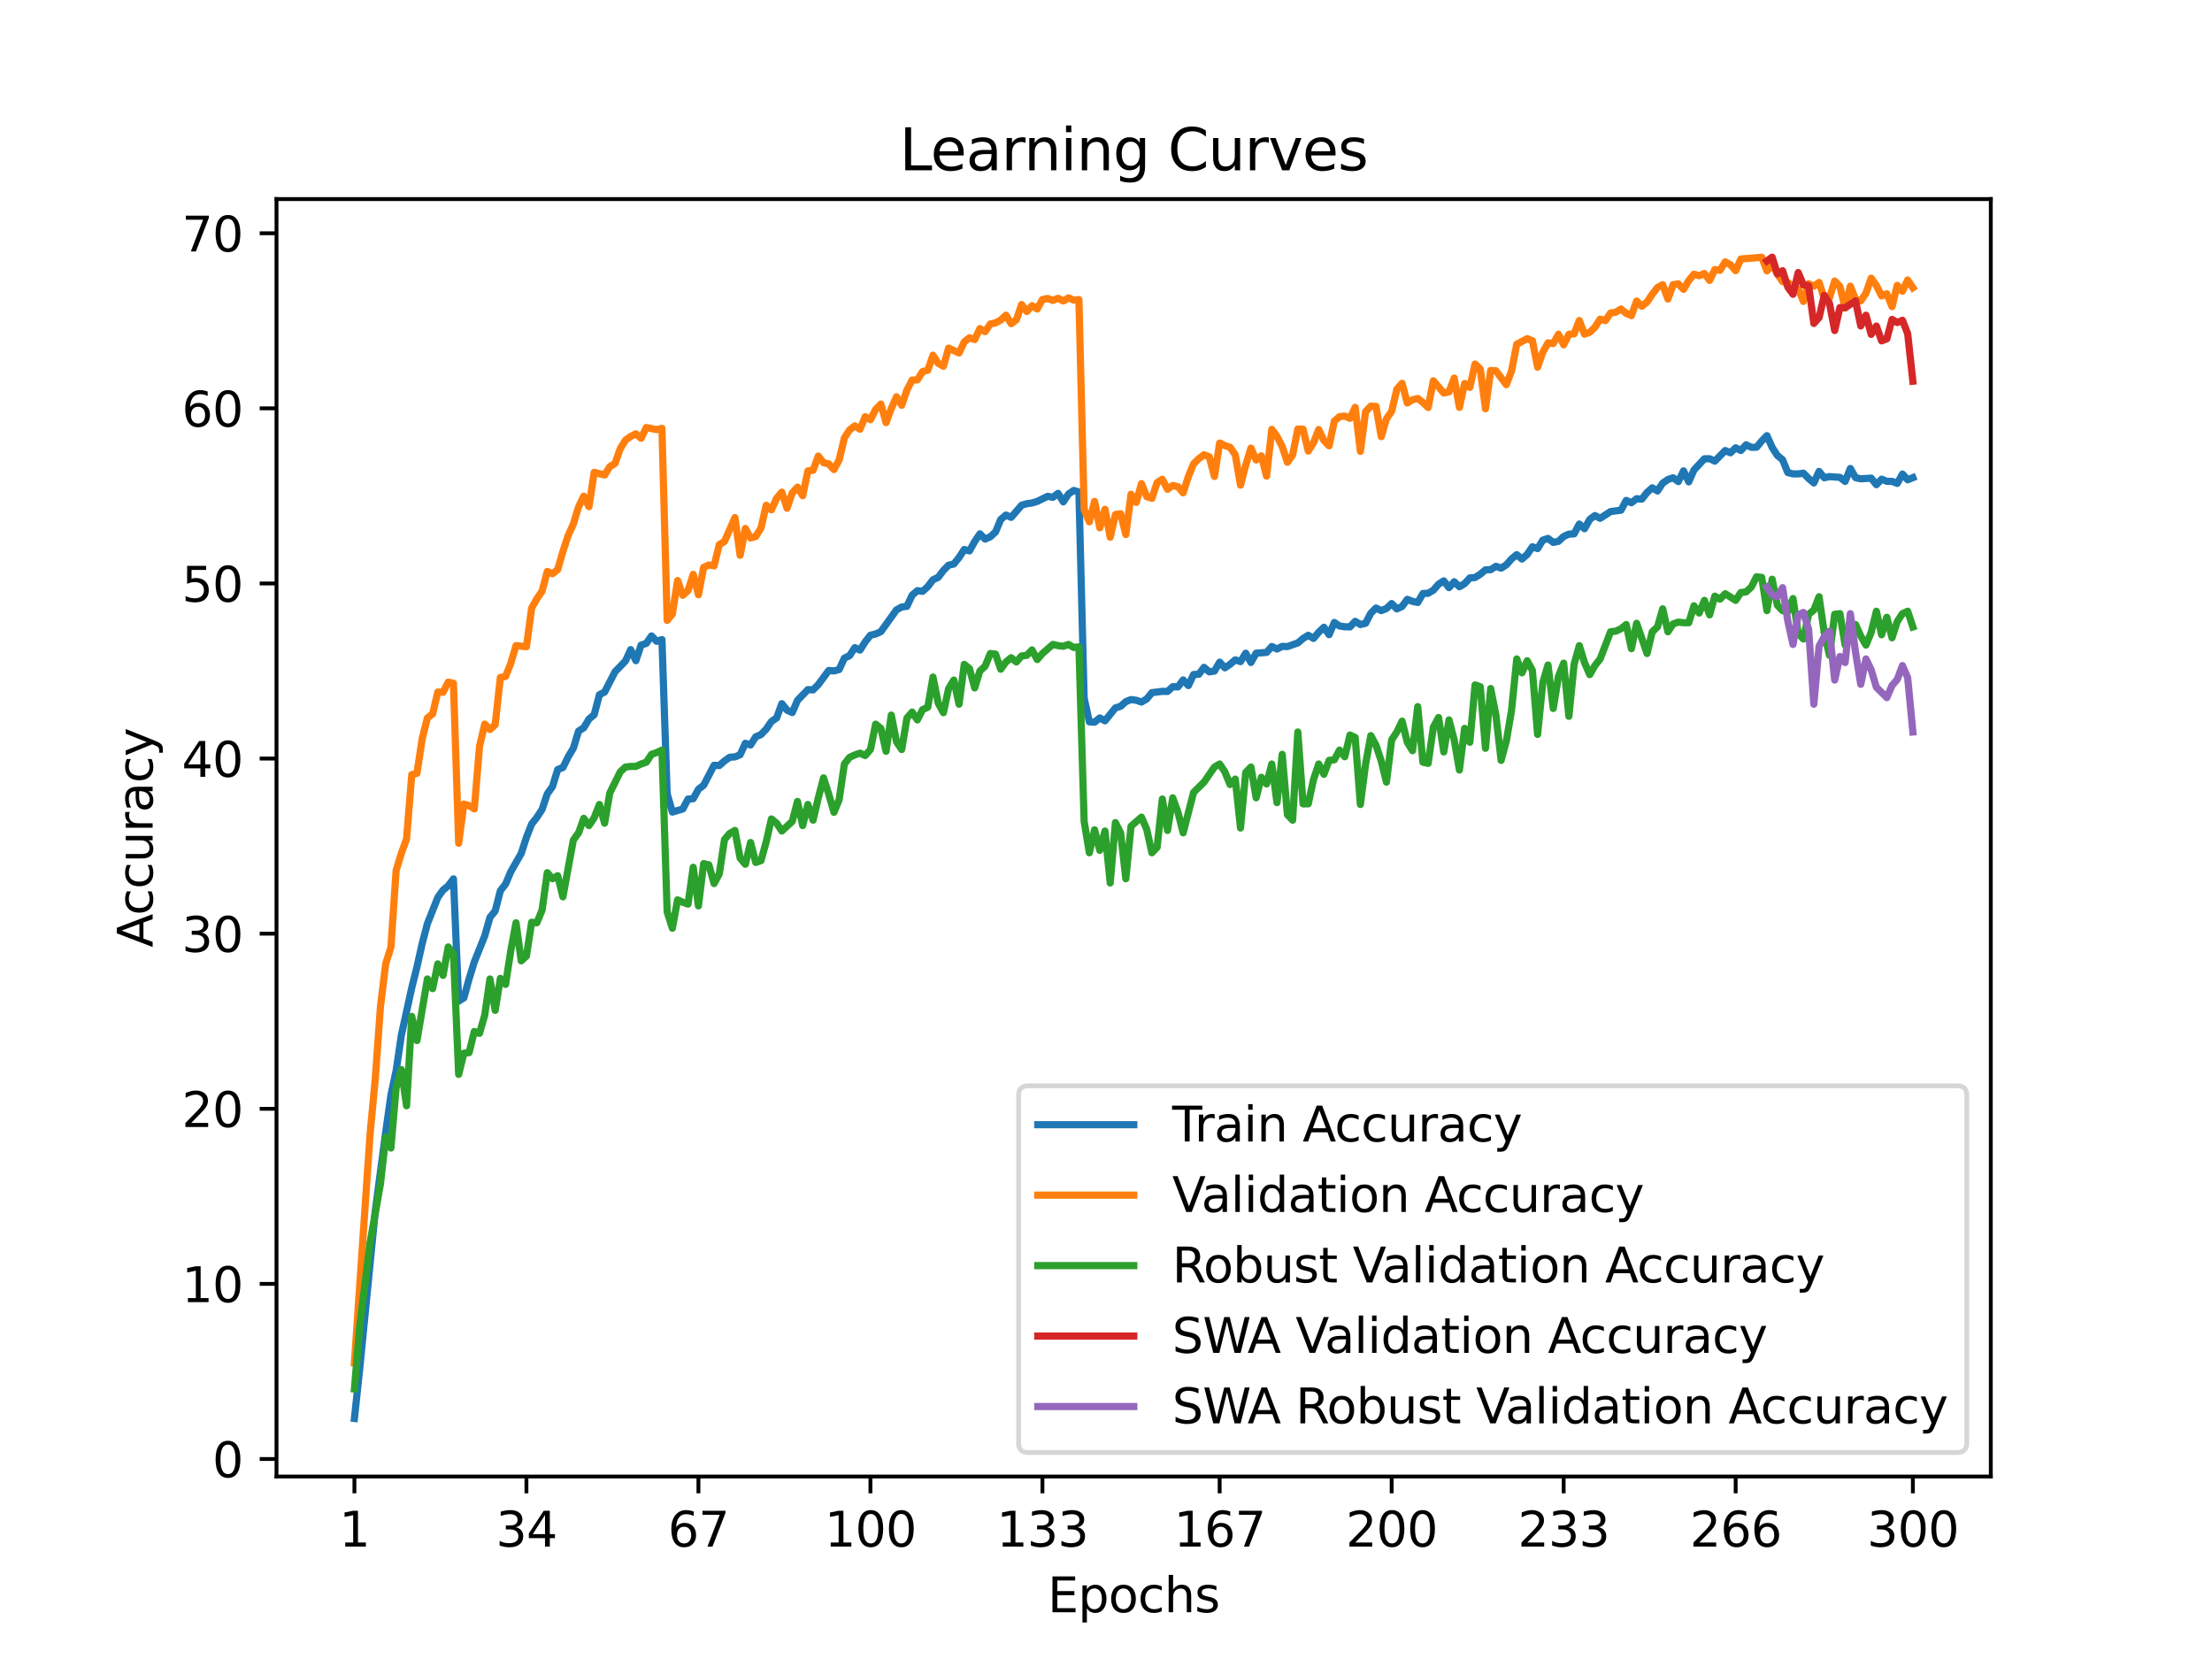 <?xml version="1.0" encoding="utf-8" standalone="no"?>
<!DOCTYPE svg PUBLIC "-//W3C//DTD SVG 1.1//EN"
  "http://www.w3.org/Graphics/SVG/1.1/DTD/svg11.dtd">
<svg xmlns:xlink="http://www.w3.org/1999/xlink" width="460.8pt" height="345.6pt" viewBox="0 0 460.8 345.6" xmlns="http://www.w3.org/2000/svg" version="1.1">
 <defs>
  <style type="text/css">*{stroke-linejoin: round; stroke-linecap: butt}</style>
 </defs>
 <g id="figure_1">
  <g id="patch_1">
   <path d="M 0 345.6 
L 460.8 345.6 
L 460.8 0 
L 0 0 
z
" style="fill: #ffffff"/>
  </g>
  <g id="axes_1">
   <g id="patch_2">
    <path d="M 57.6 307.584 
L 414.72 307.584 
L 414.72 41.472 
L 57.6 41.472 
z
" style="fill: #ffffff"/>
   </g>
   <g id="matplotlib.axis_1">
    <g id="xtick_1">
     <g id="line2d_1">
      <defs>
       <path id="mafa1e95dc2" d="M 0 0 
L 0 3.5 
" style="stroke: #000000; stroke-width: 0.8"/>
      </defs>
      <g>
       <use xlink:href="#mafa1e95dc2" x="73.833" y="307.584" style="stroke: #000000; stroke-width: 0.8"/>
      </g>
     </g>
     <g id="text_1">
      <!-- 1 -->
      <g transform="translate(70.651 322.182) scale(0.1 -0.1)">
       <defs>
        <path id="DejaVuSans-31" d="M 794 531 
L 1825 531 
L 1825 4091 
L 703 3866 
L 703 4441 
L 1819 4666 
L 2450 4666 
L 2450 531 
L 3481 531 
L 3481 0 
L 794 0 
L 794 531 
z
" transform="scale(0.016)"/>
       </defs>
       <use xlink:href="#DejaVuSans-31"/>
      </g>
     </g>
    </g>
    <g id="xtick_2">
     <g id="line2d_2">
      <g>
       <use xlink:href="#mafa1e95dc2" x="109.664" y="307.584" style="stroke: #000000; stroke-width: 0.8"/>
      </g>
     </g>
     <g id="text_2">
      <!-- 34 -->
      <g transform="translate(103.302 322.182) scale(0.1 -0.1)">
       <defs>
        <path id="DejaVuSans-33" d="M 2597 2516 
Q 3050 2419 3304 2112 
Q 3559 1806 3559 1356 
Q 3559 666 3084 287 
Q 2609 -91 1734 -91 
Q 1441 -91 1130 -33 
Q 819 25 488 141 
L 488 750 
Q 750 597 1062 519 
Q 1375 441 1716 441 
Q 2309 441 2620 675 
Q 2931 909 2931 1356 
Q 2931 1769 2642 2001 
Q 2353 2234 1838 2234 
L 1294 2234 
L 1294 2753 
L 1863 2753 
Q 2328 2753 2575 2939 
Q 2822 3125 2822 3475 
Q 2822 3834 2567 4026 
Q 2313 4219 1838 4219 
Q 1578 4219 1281 4162 
Q 984 4106 628 3988 
L 628 4550 
Q 988 4650 1302 4700 
Q 1616 4750 1894 4750 
Q 2613 4750 3031 4423 
Q 3450 4097 3450 3541 
Q 3450 3153 3228 2886 
Q 3006 2619 2597 2516 
z
" transform="scale(0.016)"/>
        <path id="DejaVuSans-34" d="M 2419 4116 
L 825 1625 
L 2419 1625 
L 2419 4116 
z
M 2253 4666 
L 3047 4666 
L 3047 1625 
L 3713 1625 
L 3713 1100 
L 3047 1100 
L 3047 0 
L 2419 0 
L 2419 1100 
L 313 1100 
L 313 1709 
L 2253 4666 
z
" transform="scale(0.016)"/>
       </defs>
       <use xlink:href="#DejaVuSans-33"/>
       <use xlink:href="#DejaVuSans-34" x="63.623"/>
      </g>
     </g>
    </g>
    <g id="xtick_3">
     <g id="line2d_3">
      <g>
       <use xlink:href="#mafa1e95dc2" x="145.496" y="307.584" style="stroke: #000000; stroke-width: 0.8"/>
      </g>
     </g>
     <g id="text_3">
      <!-- 67 -->
      <g transform="translate(139.133 322.182) scale(0.1 -0.1)">
       <defs>
        <path id="DejaVuSans-36" d="M 2113 2584 
Q 1688 2584 1439 2293 
Q 1191 2003 1191 1497 
Q 1191 994 1439 701 
Q 1688 409 2113 409 
Q 2538 409 2786 701 
Q 3034 994 3034 1497 
Q 3034 2003 2786 2293 
Q 2538 2584 2113 2584 
z
M 3366 4563 
L 3366 3988 
Q 3128 4100 2886 4159 
Q 2644 4219 2406 4219 
Q 1781 4219 1451 3797 
Q 1122 3375 1075 2522 
Q 1259 2794 1537 2939 
Q 1816 3084 2150 3084 
Q 2853 3084 3261 2657 
Q 3669 2231 3669 1497 
Q 3669 778 3244 343 
Q 2819 -91 2113 -91 
Q 1303 -91 875 529 
Q 447 1150 447 2328 
Q 447 3434 972 4092 
Q 1497 4750 2381 4750 
Q 2619 4750 2861 4703 
Q 3103 4656 3366 4563 
z
" transform="scale(0.016)"/>
        <path id="DejaVuSans-37" d="M 525 4666 
L 3525 4666 
L 3525 4397 
L 1831 0 
L 1172 0 
L 2766 4134 
L 525 4134 
L 525 4666 
z
" transform="scale(0.016)"/>
       </defs>
       <use xlink:href="#DejaVuSans-36"/>
       <use xlink:href="#DejaVuSans-37" x="63.623"/>
      </g>
     </g>
    </g>
    <g id="xtick_4">
     <g id="line2d_4">
      <g>
       <use xlink:href="#mafa1e95dc2" x="181.327" y="307.584" style="stroke: #000000; stroke-width: 0.8"/>
      </g>
     </g>
     <g id="text_4">
      <!-- 100 -->
      <g transform="translate(171.783 322.182) scale(0.1 -0.1)">
       <defs>
        <path id="DejaVuSans-30" d="M 2034 4250 
Q 1547 4250 1301 3770 
Q 1056 3291 1056 2328 
Q 1056 1369 1301 889 
Q 1547 409 2034 409 
Q 2525 409 2770 889 
Q 3016 1369 3016 2328 
Q 3016 3291 2770 3770 
Q 2525 4250 2034 4250 
z
M 2034 4750 
Q 2819 4750 3233 4129 
Q 3647 3509 3647 2328 
Q 3647 1150 3233 529 
Q 2819 -91 2034 -91 
Q 1250 -91 836 529 
Q 422 1150 422 2328 
Q 422 3509 836 4129 
Q 1250 4750 2034 4750 
z
" transform="scale(0.016)"/>
       </defs>
       <use xlink:href="#DejaVuSans-31"/>
       <use xlink:href="#DejaVuSans-30" x="63.623"/>
       <use xlink:href="#DejaVuSans-30" x="127.246"/>
      </g>
     </g>
    </g>
    <g id="xtick_5">
     <g id="line2d_5">
      <g>
       <use xlink:href="#mafa1e95dc2" x="217.158" y="307.584" style="stroke: #000000; stroke-width: 0.8"/>
      </g>
     </g>
     <g id="text_5">
      <!-- 133 -->
      <g transform="translate(207.615 322.182) scale(0.1 -0.1)">
       <use xlink:href="#DejaVuSans-31"/>
       <use xlink:href="#DejaVuSans-33" x="63.623"/>
       <use xlink:href="#DejaVuSans-33" x="127.246"/>
      </g>
     </g>
    </g>
    <g id="xtick_6">
     <g id="line2d_6">
      <g>
       <use xlink:href="#mafa1e95dc2" x="254.076" y="307.584" style="stroke: #000000; stroke-width: 0.8"/>
      </g>
     </g>
     <g id="text_6">
      <!-- 167 -->
      <g transform="translate(244.532 322.182) scale(0.1 -0.1)">
       <use xlink:href="#DejaVuSans-31"/>
       <use xlink:href="#DejaVuSans-36" x="63.623"/>
       <use xlink:href="#DejaVuSans-37" x="127.246"/>
      </g>
     </g>
    </g>
    <g id="xtick_7">
     <g id="line2d_7">
      <g>
       <use xlink:href="#mafa1e95dc2" x="289.907" y="307.584" style="stroke: #000000; stroke-width: 0.8"/>
      </g>
     </g>
     <g id="text_7">
      <!-- 200 -->
      <g transform="translate(280.363 322.182) scale(0.1 -0.1)">
       <defs>
        <path id="DejaVuSans-32" d="M 1228 531 
L 3431 531 
L 3431 0 
L 469 0 
L 469 531 
Q 828 903 1448 1529 
Q 2069 2156 2228 2338 
Q 2531 2678 2651 2914 
Q 2772 3150 2772 3378 
Q 2772 3750 2511 3984 
Q 2250 4219 1831 4219 
Q 1534 4219 1204 4116 
Q 875 4013 500 3803 
L 500 4441 
Q 881 4594 1212 4672 
Q 1544 4750 1819 4750 
Q 2544 4750 2975 4387 
Q 3406 4025 3406 3419 
Q 3406 3131 3298 2873 
Q 3191 2616 2906 2266 
Q 2828 2175 2409 1742 
Q 1991 1309 1228 531 
z
" transform="scale(0.016)"/>
       </defs>
       <use xlink:href="#DejaVuSans-32"/>
       <use xlink:href="#DejaVuSans-30" x="63.623"/>
       <use xlink:href="#DejaVuSans-30" x="127.246"/>
      </g>
     </g>
    </g>
    <g id="xtick_8">
     <g id="line2d_8">
      <g>
       <use xlink:href="#mafa1e95dc2" x="325.739" y="307.584" style="stroke: #000000; stroke-width: 0.8"/>
      </g>
     </g>
     <g id="text_8">
      <!-- 233 -->
      <g transform="translate(316.195 322.182) scale(0.1 -0.1)">
       <use xlink:href="#DejaVuSans-32"/>
       <use xlink:href="#DejaVuSans-33" x="63.623"/>
       <use xlink:href="#DejaVuSans-33" x="127.246"/>
      </g>
     </g>
    </g>
    <g id="xtick_9">
     <g id="line2d_9">
      <g>
       <use xlink:href="#mafa1e95dc2" x="361.57" y="307.584" style="stroke: #000000; stroke-width: 0.8"/>
      </g>
     </g>
     <g id="text_9">
      <!-- 266 -->
      <g transform="translate(352.026 322.182) scale(0.1 -0.1)">
       <use xlink:href="#DejaVuSans-32"/>
       <use xlink:href="#DejaVuSans-36" x="63.623"/>
       <use xlink:href="#DejaVuSans-36" x="127.246"/>
      </g>
     </g>
    </g>
    <g id="xtick_10">
     <g id="line2d_10">
      <g>
       <use xlink:href="#mafa1e95dc2" x="398.487" y="307.584" style="stroke: #000000; stroke-width: 0.8"/>
      </g>
     </g>
     <g id="text_10">
      <!-- 300 -->
      <g transform="translate(388.944 322.182) scale(0.1 -0.1)">
       <use xlink:href="#DejaVuSans-33"/>
       <use xlink:href="#DejaVuSans-30" x="63.623"/>
       <use xlink:href="#DejaVuSans-30" x="127.246"/>
      </g>
     </g>
    </g>
    <g id="text_11">
     <!-- Epochs -->
     <g transform="translate(218.244 335.861) scale(0.1 -0.1)">
      <defs>
       <path id="DejaVuSans-45" d="M 628 4666 
L 3578 4666 
L 3578 4134 
L 1259 4134 
L 1259 2753 
L 3481 2753 
L 3481 2222 
L 1259 2222 
L 1259 531 
L 3634 531 
L 3634 0 
L 628 0 
L 628 4666 
z
" transform="scale(0.016)"/>
       <path id="DejaVuSans-70" d="M 1159 525 
L 1159 -1331 
L 581 -1331 
L 581 3500 
L 1159 3500 
L 1159 2969 
Q 1341 3281 1617 3432 
Q 1894 3584 2278 3584 
Q 2916 3584 3314 3078 
Q 3713 2572 3713 1747 
Q 3713 922 3314 415 
Q 2916 -91 2278 -91 
Q 1894 -91 1617 61 
Q 1341 213 1159 525 
z
M 3116 1747 
Q 3116 2381 2855 2742 
Q 2594 3103 2138 3103 
Q 1681 3103 1420 2742 
Q 1159 2381 1159 1747 
Q 1159 1113 1420 752 
Q 1681 391 2138 391 
Q 2594 391 2855 752 
Q 3116 1113 3116 1747 
z
" transform="scale(0.016)"/>
       <path id="DejaVuSans-6f" d="M 1959 3097 
Q 1497 3097 1228 2736 
Q 959 2375 959 1747 
Q 959 1119 1226 758 
Q 1494 397 1959 397 
Q 2419 397 2687 759 
Q 2956 1122 2956 1747 
Q 2956 2369 2687 2733 
Q 2419 3097 1959 3097 
z
M 1959 3584 
Q 2709 3584 3137 3096 
Q 3566 2609 3566 1747 
Q 3566 888 3137 398 
Q 2709 -91 1959 -91 
Q 1206 -91 779 398 
Q 353 888 353 1747 
Q 353 2609 779 3096 
Q 1206 3584 1959 3584 
z
" transform="scale(0.016)"/>
       <path id="DejaVuSans-63" d="M 3122 3366 
L 3122 2828 
Q 2878 2963 2633 3030 
Q 2388 3097 2138 3097 
Q 1578 3097 1268 2742 
Q 959 2388 959 1747 
Q 959 1106 1268 751 
Q 1578 397 2138 397 
Q 2388 397 2633 464 
Q 2878 531 3122 666 
L 3122 134 
Q 2881 22 2623 -34 
Q 2366 -91 2075 -91 
Q 1284 -91 818 406 
Q 353 903 353 1747 
Q 353 2603 823 3093 
Q 1294 3584 2113 3584 
Q 2378 3584 2631 3529 
Q 2884 3475 3122 3366 
z
" transform="scale(0.016)"/>
       <path id="DejaVuSans-68" d="M 3513 2113 
L 3513 0 
L 2938 0 
L 2938 2094 
Q 2938 2591 2744 2837 
Q 2550 3084 2163 3084 
Q 1697 3084 1428 2787 
Q 1159 2491 1159 1978 
L 1159 0 
L 581 0 
L 581 4863 
L 1159 4863 
L 1159 2956 
Q 1366 3272 1645 3428 
Q 1925 3584 2291 3584 
Q 2894 3584 3203 3211 
Q 3513 2838 3513 2113 
z
" transform="scale(0.016)"/>
       <path id="DejaVuSans-73" d="M 2834 3397 
L 2834 2853 
Q 2591 2978 2328 3040 
Q 2066 3103 1784 3103 
Q 1356 3103 1142 2972 
Q 928 2841 928 2578 
Q 928 2378 1081 2264 
Q 1234 2150 1697 2047 
L 1894 2003 
Q 2506 1872 2764 1633 
Q 3022 1394 3022 966 
Q 3022 478 2636 193 
Q 2250 -91 1575 -91 
Q 1294 -91 989 -36 
Q 684 19 347 128 
L 347 722 
Q 666 556 975 473 
Q 1284 391 1588 391 
Q 1994 391 2212 530 
Q 2431 669 2431 922 
Q 2431 1156 2273 1281 
Q 2116 1406 1581 1522 
L 1381 1569 
Q 847 1681 609 1914 
Q 372 2147 372 2553 
Q 372 3047 722 3315 
Q 1072 3584 1716 3584 
Q 2034 3584 2315 3537 
Q 2597 3491 2834 3397 
z
" transform="scale(0.016)"/>
      </defs>
      <use xlink:href="#DejaVuSans-45"/>
      <use xlink:href="#DejaVuSans-70" x="63.184"/>
      <use xlink:href="#DejaVuSans-6f" x="126.66"/>
      <use xlink:href="#DejaVuSans-63" x="187.842"/>
      <use xlink:href="#DejaVuSans-68" x="242.822"/>
      <use xlink:href="#DejaVuSans-73" x="306.201"/>
     </g>
    </g>
   </g>
   <g id="matplotlib.axis_2">
    <g id="ytick_1">
     <g id="line2d_11">
      <defs>
       <path id="m1f3ec4b256" d="M 0 0 
L -3.5 0 
" style="stroke: #000000; stroke-width: 0.8"/>
      </defs>
      <g>
       <use xlink:href="#m1f3ec4b256" x="57.6" y="303.937" style="stroke: #000000; stroke-width: 0.8"/>
      </g>
     </g>
     <g id="text_12">
      <!-- 0 -->
      <g transform="translate(44.237 307.737) scale(0.1 -0.1)">
       <use xlink:href="#DejaVuSans-30"/>
      </g>
     </g>
    </g>
    <g id="ytick_2">
     <g id="line2d_12">
      <g>
       <use xlink:href="#m1f3ec4b256" x="57.6" y="267.459" style="stroke: #000000; stroke-width: 0.8"/>
      </g>
     </g>
     <g id="text_13">
      <!-- 10 -->
      <g transform="translate(37.875 271.258) scale(0.1 -0.1)">
       <use xlink:href="#DejaVuSans-31"/>
       <use xlink:href="#DejaVuSans-30" x="63.623"/>
      </g>
     </g>
    </g>
    <g id="ytick_3">
     <g id="line2d_13">
      <g>
       <use xlink:href="#m1f3ec4b256" x="57.6" y="230.981" style="stroke: #000000; stroke-width: 0.8"/>
      </g>
     </g>
     <g id="text_14">
      <!-- 20 -->
      <g transform="translate(37.875 234.78) scale(0.1 -0.1)">
       <use xlink:href="#DejaVuSans-32"/>
       <use xlink:href="#DejaVuSans-30" x="63.623"/>
      </g>
     </g>
    </g>
    <g id="ytick_4">
     <g id="line2d_14">
      <g>
       <use xlink:href="#m1f3ec4b256" x="57.6" y="194.502" style="stroke: #000000; stroke-width: 0.8"/>
      </g>
     </g>
     <g id="text_15">
      <!-- 30 -->
      <g transform="translate(37.875 198.301) scale(0.1 -0.1)">
       <use xlink:href="#DejaVuSans-33"/>
       <use xlink:href="#DejaVuSans-30" x="63.623"/>
      </g>
     </g>
    </g>
    <g id="ytick_5">
     <g id="line2d_15">
      <g>
       <use xlink:href="#m1f3ec4b256" x="57.6" y="158.024" style="stroke: #000000; stroke-width: 0.8"/>
      </g>
     </g>
     <g id="text_16">
      <!-- 40 -->
      <g transform="translate(37.875 161.823) scale(0.1 -0.1)">
       <use xlink:href="#DejaVuSans-34"/>
       <use xlink:href="#DejaVuSans-30" x="63.623"/>
      </g>
     </g>
    </g>
    <g id="ytick_6">
     <g id="line2d_16">
      <g>
       <use xlink:href="#m1f3ec4b256" x="57.6" y="121.545" style="stroke: #000000; stroke-width: 0.8"/>
      </g>
     </g>
     <g id="text_17">
      <!-- 50 -->
      <g transform="translate(37.875 125.345) scale(0.1 -0.1)">
       <defs>
        <path id="DejaVuSans-35" d="M 691 4666 
L 3169 4666 
L 3169 4134 
L 1269 4134 
L 1269 2991 
Q 1406 3038 1543 3061 
Q 1681 3084 1819 3084 
Q 2600 3084 3056 2656 
Q 3513 2228 3513 1497 
Q 3513 744 3044 326 
Q 2575 -91 1722 -91 
Q 1428 -91 1123 -41 
Q 819 9 494 109 
L 494 744 
Q 775 591 1075 516 
Q 1375 441 1709 441 
Q 2250 441 2565 725 
Q 2881 1009 2881 1497 
Q 2881 1984 2565 2268 
Q 2250 2553 1709 2553 
Q 1456 2553 1204 2497 
Q 953 2441 691 2322 
L 691 4666 
z
" transform="scale(0.016)"/>
       </defs>
       <use xlink:href="#DejaVuSans-35"/>
       <use xlink:href="#DejaVuSans-30" x="63.623"/>
      </g>
     </g>
    </g>
    <g id="ytick_7">
     <g id="line2d_17">
      <g>
       <use xlink:href="#m1f3ec4b256" x="57.6" y="85.067" style="stroke: #000000; stroke-width: 0.8"/>
      </g>
     </g>
     <g id="text_18">
      <!-- 60 -->
      <g transform="translate(37.875 88.866) scale(0.1 -0.1)">
       <use xlink:href="#DejaVuSans-36"/>
       <use xlink:href="#DejaVuSans-30" x="63.623"/>
      </g>
     </g>
    </g>
    <g id="ytick_8">
     <g id="line2d_18">
      <g>
       <use xlink:href="#m1f3ec4b256" x="57.6" y="48.589" style="stroke: #000000; stroke-width: 0.8"/>
      </g>
     </g>
     <g id="text_19">
      <!-- 70 -->
      <g transform="translate(37.875 52.388) scale(0.1 -0.1)">
       <use xlink:href="#DejaVuSans-37"/>
       <use xlink:href="#DejaVuSans-30" x="63.623"/>
      </g>
     </g>
    </g>
    <g id="text_20">
     <!-- Accuracy -->
     <g transform="translate(31.795 197.356) rotate(-90) scale(0.1 -0.1)">
      <defs>
       <path id="DejaVuSans-41" d="M 2188 4044 
L 1331 1722 
L 3047 1722 
L 2188 4044 
z
M 1831 4666 
L 2547 4666 
L 4325 0 
L 3669 0 
L 3244 1197 
L 1141 1197 
L 716 0 
L 50 0 
L 1831 4666 
z
" transform="scale(0.016)"/>
       <path id="DejaVuSans-75" d="M 544 1381 
L 544 3500 
L 1119 3500 
L 1119 1403 
Q 1119 906 1312 657 
Q 1506 409 1894 409 
Q 2359 409 2629 706 
Q 2900 1003 2900 1516 
L 2900 3500 
L 3475 3500 
L 3475 0 
L 2900 0 
L 2900 538 
Q 2691 219 2414 64 
Q 2138 -91 1772 -91 
Q 1169 -91 856 284 
Q 544 659 544 1381 
z
M 1991 3584 
L 1991 3584 
z
" transform="scale(0.016)"/>
       <path id="DejaVuSans-72" d="M 2631 2963 
Q 2534 3019 2420 3045 
Q 2306 3072 2169 3072 
Q 1681 3072 1420 2755 
Q 1159 2438 1159 1844 
L 1159 0 
L 581 0 
L 581 3500 
L 1159 3500 
L 1159 2956 
Q 1341 3275 1631 3429 
Q 1922 3584 2338 3584 
Q 2397 3584 2469 3576 
Q 2541 3569 2628 3553 
L 2631 2963 
z
" transform="scale(0.016)"/>
       <path id="DejaVuSans-61" d="M 2194 1759 
Q 1497 1759 1228 1600 
Q 959 1441 959 1056 
Q 959 750 1161 570 
Q 1363 391 1709 391 
Q 2188 391 2477 730 
Q 2766 1069 2766 1631 
L 2766 1759 
L 2194 1759 
z
M 3341 1997 
L 3341 0 
L 2766 0 
L 2766 531 
Q 2569 213 2275 61 
Q 1981 -91 1556 -91 
Q 1019 -91 701 211 
Q 384 513 384 1019 
Q 384 1609 779 1909 
Q 1175 2209 1959 2209 
L 2766 2209 
L 2766 2266 
Q 2766 2663 2505 2880 
Q 2244 3097 1772 3097 
Q 1472 3097 1187 3025 
Q 903 2953 641 2809 
L 641 3341 
Q 956 3463 1253 3523 
Q 1550 3584 1831 3584 
Q 2591 3584 2966 3190 
Q 3341 2797 3341 1997 
z
" transform="scale(0.016)"/>
       <path id="DejaVuSans-79" d="M 2059 -325 
Q 1816 -950 1584 -1140 
Q 1353 -1331 966 -1331 
L 506 -1331 
L 506 -850 
L 844 -850 
Q 1081 -850 1212 -737 
Q 1344 -625 1503 -206 
L 1606 56 
L 191 3500 
L 800 3500 
L 1894 763 
L 2988 3500 
L 3597 3500 
L 2059 -325 
z
" transform="scale(0.016)"/>
      </defs>
      <use xlink:href="#DejaVuSans-41"/>
      <use xlink:href="#DejaVuSans-63" x="66.658"/>
      <use xlink:href="#DejaVuSans-63" x="121.639"/>
      <use xlink:href="#DejaVuSans-75" x="176.619"/>
      <use xlink:href="#DejaVuSans-72" x="239.998"/>
      <use xlink:href="#DejaVuSans-61" x="281.111"/>
      <use xlink:href="#DejaVuSans-63" x="342.391"/>
      <use xlink:href="#DejaVuSans-79" x="397.371"/>
     </g>
    </g>
   </g>
   <g id="line2d_19">
    <path d="M 73.833 295.488 
L 74.919 285.292 
L 78.176 252.261 
L 80.348 235.846 
L 81.433 228.153 
L 82.519 223.069 
L 83.605 215.669 
L 85.777 205.769 
L 86.862 201.419 
L 87.948 196.55 
L 89.034 192.423 
L 91.206 186.947 
L 92.291 185.419 
L 93.377 184.539 
L 94.463 183.084 
L 95.549 208.551 
L 96.635 207.872 
L 97.72 203.909 
L 98.806 200.384 
L 100.978 194.963 
L 102.064 191.105 
L 103.149 189.783 
L 104.235 185.556 
L 105.321 184.161 
L 106.407 181.589 
L 108.578 177.791 
L 109.664 174.43 
L 110.75 171.671 
L 111.836 170.281 
L 112.922 168.63 
L 114.007 165.374 
L 115.093 163.86 
L 116.179 160.304 
L 117.265 159.889 
L 118.351 157.696 
L 119.436 155.876 
L 120.522 152.31 
L 121.608 151.608 
L 122.694 149.789 
L 123.78 148.881 
L 124.865 144.727 
L 125.951 144.162 
L 128.123 139.94 
L 130.294 137.701 
L 131.38 135.325 
L 132.466 137.628 
L 133.552 134.381 
L 134.638 134.03 
L 135.723 132.471 
L 136.809 133.606 
L 137.895 133.237 
L 138.981 165.351 
L 140.067 169.168 
L 142.238 168.53 
L 143.324 166.464 
L 144.41 166.382 
L 145.496 164.417 
L 146.581 163.578 
L 148.753 159.419 
L 149.839 159.478 
L 150.925 158.521 
L 152.01 157.755 
L 153.096 157.677 
L 154.182 157.221 
L 155.268 154.841 
L 156.354 155.197 
L 157.439 153.487 
L 158.525 153.026 
L 159.611 151.9 
L 160.697 150.304 
L 161.783 149.565 
L 162.868 146.583 
L 163.954 147.942 
L 165.04 148.439 
L 166.126 145.908 
L 168.297 143.66 
L 169.383 143.706 
L 170.469 142.607 
L 172.641 139.675 
L 173.726 139.766 
L 174.812 139.47 
L 175.898 137.103 
L 176.984 136.584 
L 178.07 134.915 
L 179.155 135.421 
L 180.241 133.706 
L 181.327 132.329 
L 182.413 132.074 
L 183.499 131.586 
L 186.756 127.045 
L 187.842 126.452 
L 188.928 126.306 
L 190.013 123.989 
L 191.099 123.046 
L 192.185 123.192 
L 193.271 122.211 
L 194.357 120.779 
L 195.442 120.269 
L 196.528 118.828 
L 197.614 117.733 
L 198.7 117.492 
L 199.786 116.133 
L 200.871 114.469 
L 201.957 114.765 
L 203.043 112.823 
L 204.129 111.208 
L 205.215 112.307 
L 206.3 111.819 
L 207.386 110.821 
L 208.472 108.217 
L 209.558 107.296 
L 210.644 107.77 
L 212.815 105.253 
L 213.901 104.93 
L 214.987 104.779 
L 216.073 104.455 
L 218.244 103.393 
L 219.33 103.598 
L 220.416 102.773 
L 221.502 104.547 
L 222.587 102.91 
L 223.673 102.175 
L 224.759 102.481 
L 225.845 145.448 
L 226.931 150.372 
L 228.016 150.45 
L 229.102 149.561 
L 230.188 150.158 
L 232.36 147.472 
L 233.445 147.14 
L 234.531 146.168 
L 235.617 145.731 
L 236.703 145.881 
L 237.789 146.25 
L 238.875 145.607 
L 239.96 144.294 
L 242.132 144.021 
L 243.218 144.039 
L 244.304 143.049 
L 245.389 143.095 
L 246.475 141.64 
L 247.561 142.821 
L 248.647 140.51 
L 249.733 140.464 
L 250.818 139.023 
L 251.904 139.962 
L 252.99 139.794 
L 254.076 137.942 
L 255.162 139.123 
L 256.247 138.385 
L 257.333 137.459 
L 258.419 137.828 
L 259.505 136.068 
L 260.591 138.006 
L 261.676 136.073 
L 263.848 135.909 
L 264.934 134.678 
L 266.02 135.207 
L 267.105 134.646 
L 268.191 134.696 
L 270.363 133.93 
L 271.449 133.013 
L 272.534 132.343 
L 273.62 132.995 
L 274.706 131.709 
L 275.792 130.674 
L 276.878 132.215 
L 277.963 129.676 
L 279.049 130.405 
L 280.135 130.565 
L 281.221 130.597 
L 282.307 129.434 
L 283.392 130.104 
L 284.478 129.835 
L 285.564 127.747 
L 286.65 126.666 
L 287.736 127.2 
L 288.821 126.766 
L 289.907 125.727 
L 290.993 126.848 
L 292.079 126.333 
L 293.165 124.856 
L 294.25 125.28 
L 295.336 125.508 
L 296.422 123.638 
L 297.508 123.588 
L 298.594 122.95 
L 299.679 121.696 
L 300.765 121.007 
L 301.851 122.421 
L 302.937 121.19 
L 304.023 122.234 
L 305.108 121.586 
L 306.194 120.396 
L 307.28 120.31 
L 308.366 119.621 
L 309.452 118.709 
L 310.537 118.673 
L 311.623 117.971 
L 312.709 118.358 
L 313.795 117.67 
L 314.881 116.42 
L 315.966 115.549 
L 317.052 116.461 
L 318.138 115.508 
L 319.224 113.908 
L 320.31 114.277 
L 321.395 112.517 
L 322.481 112.161 
L 323.567 112.991 
L 324.653 112.768 
L 325.739 111.756 
L 326.824 111.268 
L 327.91 111.218 
L 328.996 109.17 
L 330.082 110.146 
L 331.168 108.203 
L 332.253 107.401 
L 333.339 107.975 
L 335.511 106.567 
L 337.682 106.284 
L 338.768 104.246 
L 339.854 104.729 
L 340.94 103.894 
L 342.026 103.977 
L 343.111 102.581 
L 344.197 101.624 
L 345.283 102.28 
L 346.369 100.652 
L 347.455 99.891 
L 348.54 99.531 
L 349.626 100.324 
L 350.712 98.09 
L 351.798 100.379 
L 352.884 97.912 
L 355.055 95.573 
L 356.141 95.564 
L 357.227 96.061 
L 359.398 93.858 
L 360.484 94.319 
L 361.57 93.288 
L 362.656 93.845 
L 363.742 92.659 
L 364.827 93.184 
L 365.913 93.17 
L 366.999 91.866 
L 368.085 90.753 
L 369.171 93.206 
L 370.256 94.88 
L 371.342 95.773 
L 372.428 98.441 
L 373.514 98.724 
L 374.6 98.719 
L 375.685 98.573 
L 376.771 99.677 
L 377.857 100.602 
L 378.943 98.204 
L 380.029 99.526 
L 381.114 99.289 
L 383.286 99.444 
L 384.372 100.283 
L 385.458 97.597 
L 386.543 99.503 
L 387.629 99.745 
L 389.801 99.608 
L 390.887 100.972 
L 391.972 99.818 
L 393.058 100.269 
L 394.144 100.279 
L 395.23 100.698 
L 396.316 98.756 
L 397.401 99.95 
L 398.487 99.503 
L 398.487 99.503 
" clip-path="url(#pfc7f380554)" style="fill: none; stroke: #1f77b4; stroke-width: 1.5; stroke-linecap: square"/>
   </g>
   <g id="line2d_20">
    <path d="M 73.833 283.911 
L 77.09 236.306 
L 78.176 224.743 
L 79.262 209.641 
L 80.348 200.758 
L 81.433 197.329 
L 82.519 181.352 
L 83.605 177.759 
L 84.691 174.767 
L 85.777 161.38 
L 86.862 161.088 
L 87.948 153.902 
L 89.034 149.561 
L 90.12 148.722 
L 91.206 144.162 
L 92.291 144.217 
L 93.377 142.101 
L 94.463 142.338 
L 95.549 175.661 
L 96.635 167.508 
L 97.72 167.818 
L 98.806 168.511 
L 99.892 155.489 
L 100.978 150.838 
L 102.064 151.968 
L 103.149 150.983 
L 104.235 141.134 
L 105.321 140.915 
L 106.407 138.18 
L 107.493 134.495 
L 109.664 134.732 
L 110.75 126.671 
L 111.836 124.737 
L 112.922 123.15 
L 114.007 119.047 
L 115.093 119.521 
L 116.179 118.645 
L 117.265 114.87 
L 118.351 111.569 
L 119.436 109.179 
L 120.522 105.604 
L 121.608 103.361 
L 122.694 105.55 
L 123.78 98.4 
L 125.951 98.947 
L 127.037 97.214 
L 128.123 96.54 
L 129.209 93.457 
L 130.294 91.706 
L 131.38 90.922 
L 132.466 90.375 
L 133.552 91.305 
L 134.638 89.061 
L 136.809 89.499 
L 137.895 89.226 
L 138.981 129.242 
L 140.067 127.911 
L 141.152 120.944 
L 142.238 124.008 
L 143.324 123.041 
L 144.41 119.649 
L 145.496 123.898 
L 146.581 118.189 
L 147.667 117.697 
L 148.753 117.879 
L 149.839 113.447 
L 150.925 112.791 
L 153.096 107.83 
L 154.182 115.672 
L 155.268 110.091 
L 156.354 112.079 
L 157.439 111.751 
L 158.525 110.018 
L 159.611 105.258 
L 160.697 106.206 
L 161.783 103.799 
L 162.868 102.522 
L 163.954 105.878 
L 165.04 102.686 
L 166.126 101.482 
L 167.212 103.27 
L 168.297 98.108 
L 169.383 97.962 
L 170.469 95.007 
L 171.555 96.394 
L 172.641 96.631 
L 173.726 97.816 
L 174.812 95.81 
L 175.898 91.232 
L 176.984 89.554 
L 178.07 88.715 
L 179.155 89.408 
L 180.241 86.8 
L 181.327 87.438 
L 182.413 85.286 
L 183.499 84.173 
L 184.584 88.04 
L 185.67 85.104 
L 186.756 82.66 
L 187.842 84.429 
L 188.928 81.255 
L 190.013 79.176 
L 191.099 79.139 
L 192.185 77.407 
L 193.271 77.133 
L 194.357 73.996 
L 195.442 75.674 
L 196.528 76.294 
L 197.614 72.519 
L 199.786 73.54 
L 200.871 71.224 
L 201.957 70.366 
L 203.043 70.731 
L 204.129 68.451 
L 205.215 69.09 
L 206.3 67.484 
L 207.386 67.266 
L 208.472 66.664 
L 209.558 65.661 
L 210.644 67.43 
L 211.729 66.627 
L 212.815 63.435 
L 213.901 64.895 
L 214.987 63.673 
L 216.073 64.366 
L 217.158 62.396 
L 218.244 62.177 
L 219.33 62.578 
L 220.416 62.14 
L 221.502 62.688 
L 222.587 62.049 
L 223.673 62.523 
L 224.759 62.414 
L 225.845 106.152 
L 226.931 108.705 
L 228.016 104.455 
L 229.102 109.945 
L 230.188 106.097 
L 231.274 111.915 
L 232.36 107.191 
L 233.445 107.027 
L 234.531 111.35 
L 235.617 102.96 
L 236.703 104.656 
L 237.789 100.753 
L 238.875 103.452 
L 239.96 103.817 
L 241.046 100.534 
L 242.132 99.841 
L 243.218 101.92 
L 244.304 101.136 
L 245.389 101.391 
L 246.475 102.668 
L 247.561 99.275 
L 248.647 96.612 
L 249.733 95.555 
L 250.818 94.734 
L 251.904 95.153 
L 252.99 99.257 
L 254.076 92.29 
L 255.162 92.819 
L 256.247 93.184 
L 257.333 94.734 
L 258.419 101.063 
L 259.505 96.904 
L 260.591 93.348 
L 261.676 95.828 
L 262.762 94.971 
L 263.848 99.184 
L 264.934 89.444 
L 266.02 90.904 
L 267.105 93.019 
L 268.191 96.302 
L 269.277 94.77 
L 270.363 89.372 
L 271.449 89.408 
L 272.534 93.968 
L 273.62 92.235 
L 274.706 89.481 
L 275.792 91.761 
L 276.878 92.873 
L 277.963 87.73 
L 279.049 86.8 
L 280.135 86.672 
L 281.221 87.146 
L 282.307 84.866 
L 283.392 94.023 
L 284.478 85.76 
L 285.564 84.611 
L 286.65 84.666 
L 287.736 90.958 
L 288.821 87.238 
L 289.907 85.687 
L 290.993 81.073 
L 292.079 79.851 
L 293.165 83.954 
L 294.25 83.28 
L 295.336 83.006 
L 296.422 83.845 
L 297.508 84.885 
L 298.594 79.322 
L 300.765 81.875 
L 301.851 81.638 
L 302.937 78.756 
L 304.023 84.866 
L 305.108 79.887 
L 306.194 80.69 
L 307.28 75.838 
L 308.366 76.859 
L 309.452 85.158 
L 310.537 77.17 
L 311.623 77.242 
L 313.795 80.142 
L 314.881 77.279 
L 315.966 71.716 
L 318.138 70.549 
L 319.224 70.986 
L 320.31 76.495 
L 321.395 73.376 
L 322.481 71.424 
L 323.567 71.57 
L 324.653 69.637 
L 325.739 71.825 
L 326.824 69.655 
L 327.91 69.546 
L 328.996 66.773 
L 330.082 69.618 
L 331.168 69.217 
L 332.253 68.178 
L 333.339 66.481 
L 334.425 66.791 
L 335.511 65.205 
L 336.597 65.04 
L 337.682 64.366 
L 338.768 65.278 
L 339.854 65.752 
L 340.94 62.706 
L 342.026 63.8 
L 343.111 62.925 
L 344.197 61.301 
L 345.283 59.879 
L 346.369 59.313 
L 347.455 62.286 
L 348.54 59.295 
L 349.626 59.131 
L 350.712 60.28 
L 351.798 58.438 
L 352.884 57.125 
L 353.969 57.435 
L 355.055 56.979 
L 356.141 58.42 
L 357.227 56.158 
L 358.313 56.304 
L 359.398 54.553 
L 360.484 55.155 
L 361.57 56.395 
L 362.656 53.951 
L 365.913 53.696 
L 366.999 53.586 
L 368.085 56.432 
L 369.171 55.027 
L 370.256 57.088 
L 371.342 58.657 
L 372.428 58.857 
L 373.514 59.642 
L 374.6 60.171 
L 375.685 62.797 
L 376.771 59.113 
L 377.857 59.605 
L 378.943 58.839 
L 380.029 62.213 
L 381.114 62.031 
L 382.2 58.547 
L 383.286 59.678 
L 384.372 64.165 
L 385.458 59.623 
L 386.543 62.359 
L 387.629 62.688 
L 388.715 61.064 
L 389.801 57.945 
L 390.887 59.477 
L 391.972 61.648 
L 393.058 61.192 
L 394.144 63.873 
L 395.23 59.441 
L 396.316 60.663 
L 397.401 58.328 
L 398.487 59.952 
L 398.487 59.952 
" clip-path="url(#pfc7f380554)" style="fill: none; stroke: #ff7f0e; stroke-width: 1.5; stroke-linecap: square"/>
   </g>
   <g id="line2d_21">
    <path d="M 73.833 289.346 
L 74.919 276.39 
L 77.09 258.905 
L 79.262 246.578 
L 80.348 236.893 
L 81.433 239.157 
L 82.519 226.578 
L 83.605 222.804 
L 84.691 230.352 
L 85.777 211.735 
L 86.862 216.767 
L 89.034 203.936 
L 90.12 205.949 
L 91.206 200.792 
L 92.291 203.182 
L 93.377 197.27 
L 94.463 198.653 
L 95.549 223.811 
L 96.635 219.408 
L 97.72 219.282 
L 98.806 214.88 
L 99.892 215.257 
L 100.978 211.483 
L 102.064 203.936 
L 103.149 210.477 
L 104.235 203.81 
L 105.321 205.068 
L 106.407 198.024 
L 107.493 192.238 
L 108.578 200.163 
L 109.664 199.156 
L 110.75 192.112 
L 111.836 192.238 
L 112.922 189.596 
L 114.007 181.798 
L 115.093 183.056 
L 116.179 182.427 
L 117.265 186.829 
L 119.436 175.005 
L 120.522 173.496 
L 121.608 170.477 
L 122.694 171.986 
L 123.78 170.351 
L 124.865 167.584 
L 125.951 171.483 
L 127.037 165.194 
L 129.209 160.791 
L 130.294 159.785 
L 131.38 159.659 
L 132.466 159.659 
L 133.552 159.156 
L 134.638 158.779 
L 135.723 157.143 
L 136.809 156.766 
L 137.895 156.263 
L 138.981 189.974 
L 140.067 193.37 
L 141.152 187.458 
L 142.238 187.961 
L 143.324 188.339 
L 144.41 180.666 
L 145.496 188.716 
L 146.581 179.911 
L 147.667 180.162 
L 148.753 184.062 
L 149.839 182.049 
L 150.925 174.879 
L 152.01 173.621 
L 153.096 172.993 
L 154.182 178.779 
L 155.268 180.037 
L 156.354 175.508 
L 157.439 179.659 
L 158.525 179.282 
L 159.611 175.382 
L 160.697 170.603 
L 161.783 171.483 
L 162.868 173.118 
L 165.04 171.106 
L 166.126 166.955 
L 167.212 171.986 
L 168.297 167.584 
L 169.383 170.854 
L 170.469 166.2 
L 171.555 162.049 
L 172.641 165.445 
L 173.726 169.219 
L 174.812 166.577 
L 175.898 159.156 
L 176.984 157.772 
L 178.07 157.269 
L 179.155 156.892 
L 180.241 157.395 
L 181.327 156.137 
L 182.413 150.854 
L 183.499 151.734 
L 184.584 156.514 
L 185.67 148.967 
L 186.756 154.502 
L 187.842 156.137 
L 188.928 149.596 
L 190.013 148.338 
L 191.099 149.973 
L 192.185 147.835 
L 193.271 147.332 
L 194.357 141.043 
L 195.442 146.451 
L 196.528 148.464 
L 197.614 143.432 
L 198.7 141.671 
L 199.786 146.703 
L 200.871 138.401 
L 201.957 139.281 
L 203.043 143.307 
L 204.129 139.785 
L 205.215 138.778 
L 206.3 136.137 
L 207.386 136.263 
L 208.472 139.407 
L 209.558 137.898 
L 210.644 137.017 
L 211.729 137.898 
L 212.815 136.64 
L 213.901 136.514 
L 214.987 135.382 
L 216.073 137.395 
L 217.158 136.137 
L 219.33 134.25 
L 220.416 134.502 
L 221.502 134.627 
L 222.587 134.25 
L 223.673 134.879 
L 224.759 134.753 
L 225.845 171.106 
L 226.931 177.647 
L 228.016 172.867 
L 229.102 177.144 
L 230.188 173.118 
L 231.274 183.936 
L 232.36 171.357 
L 233.445 173.496 
L 234.531 183.056 
L 235.617 172.112 
L 237.789 170.225 
L 238.875 172.741 
L 239.96 177.647 
L 241.046 176.515 
L 242.132 166.452 
L 243.218 172.993 
L 244.304 166.2 
L 245.389 169.219 
L 246.475 173.496 
L 248.647 165.068 
L 250.818 162.93 
L 252.99 159.785 
L 254.076 159.156 
L 255.162 160.791 
L 256.247 163.433 
L 257.333 162.301 
L 258.419 172.489 
L 259.505 160.917 
L 260.591 159.785 
L 261.676 166.2 
L 262.762 161.923 
L 263.848 163.307 
L 264.934 159.156 
L 266.02 167.206 
L 267.105 157.143 
L 268.191 169.722 
L 269.277 170.854 
L 270.363 152.489 
L 271.449 167.458 
L 272.534 167.458 
L 273.62 162.426 
L 274.706 159.156 
L 275.792 161.294 
L 276.878 158.401 
L 277.963 158.275 
L 279.049 156.263 
L 280.135 157.646 
L 281.221 153.118 
L 282.307 153.621 
L 283.392 167.584 
L 284.478 159.156 
L 285.564 153.244 
L 286.65 155.256 
L 287.736 158.527 
L 288.821 162.93 
L 289.907 154.124 
L 290.993 152.489 
L 292.079 150.225 
L 293.165 154.628 
L 294.25 156.389 
L 295.336 147.206 
L 296.422 158.779 
L 297.508 159.03 
L 298.594 151.483 
L 299.679 149.47 
L 300.765 156.64 
L 301.851 149.973 
L 302.937 154.124 
L 304.023 160.414 
L 305.108 151.734 
L 306.194 154.628 
L 307.28 142.678 
L 308.366 143.055 
L 309.452 155.885 
L 310.537 143.432 
L 311.623 148.967 
L 312.709 158.401 
L 313.795 154.376 
L 314.881 147.961 
L 315.966 137.269 
L 317.052 140.162 
L 318.138 137.646 
L 319.224 139.659 
L 320.31 152.992 
L 321.395 142.175 
L 322.481 138.527 
L 323.567 147.583 
L 324.653 140.917 
L 325.739 138.149 
L 326.824 149.219 
L 327.91 138.401 
L 328.996 134.502 
L 330.082 138.024 
L 331.168 140.539 
L 332.253 138.653 
L 333.339 137.269 
L 335.511 131.608 
L 336.597 131.483 
L 337.682 130.98 
L 338.768 130.099 
L 339.854 135.13 
L 340.94 129.847 
L 343.111 136.137 
L 344.197 131.608 
L 345.283 130.602 
L 346.369 126.829 
L 347.455 131.608 
L 348.54 129.973 
L 349.626 129.596 
L 350.712 129.722 
L 351.798 129.722 
L 352.884 126.2 
L 353.969 127.709 
L 355.055 125.067 
L 356.141 128.086 
L 357.227 124.187 
L 358.313 124.816 
L 359.398 123.684 
L 361.57 125.067 
L 362.656 123.432 
L 363.742 123.306 
L 364.827 122.3 
L 365.913 120.162 
L 366.999 120.288 
L 368.085 127.206 
L 369.171 120.665 
L 370.256 126.074 
L 371.342 127.206 
L 372.428 127.457 
L 373.514 124.69 
L 374.6 131.986 
L 375.685 133.118 
L 376.771 127.961 
L 377.857 127.08 
L 378.943 124.313 
L 380.029 131.86 
L 381.114 136.514 
L 382.2 127.961 
L 383.286 127.835 
L 384.372 134.376 
L 385.458 130.602 
L 386.543 130.099 
L 387.629 132.489 
L 388.715 134.376 
L 389.801 131.734 
L 390.887 127.332 
L 391.972 132.237 
L 393.058 128.59 
L 394.144 132.866 
L 395.23 129.47 
L 396.316 127.835 
L 397.401 127.332 
L 398.487 130.602 
L 398.487 130.602 
" clip-path="url(#pfc7f380554)" style="fill: none; stroke: #2ca02c; stroke-width: 1.5; stroke-linecap: square"/>
   </g>
   <g id="line2d_22">
    <path d="M 368.085 54.371 
L 369.171 53.568 
L 370.256 57.07 
L 371.342 56.395 
L 372.428 59.806 
L 373.514 61.301 
L 374.6 56.778 
L 375.685 59.368 
L 376.771 59.532 
L 377.857 67.375 
L 378.943 66.171 
L 380.029 61.52 
L 381.114 63.217 
L 382.2 68.852 
L 383.286 64.074 
L 384.372 64.11 
L 386.543 62.669 
L 387.629 67.904 
L 388.715 65.661 
L 389.801 69.655 
L 390.887 67.922 
L 391.972 71.005 
L 393.058 70.585 
L 394.144 66.536 
L 395.23 67.193 
L 396.316 66.718 
L 397.401 69.509 
L 398.487 79.413 
L 398.487 79.413 
" clip-path="url(#pfc7f380554)" style="fill: none; stroke: #d62728; stroke-width: 1.5; stroke-linecap: square"/>
   </g>
   <g id="line2d_23">
    <path d="M 368.085 122.3 
L 369.171 123.935 
L 370.256 124.313 
L 371.342 122.426 
L 372.428 129.344 
L 373.514 134.25 
L 374.6 128.086 
L 375.685 127.583 
L 376.771 131.105 
L 377.857 146.703 
L 378.943 134.627 
L 380.029 132.615 
L 381.114 131.483 
L 382.2 141.671 
L 383.286 136.766 
L 384.372 138.024 
L 385.458 127.835 
L 386.543 135.885 
L 387.629 142.552 
L 388.715 137.269 
L 389.801 139.533 
L 390.887 143.181 
L 393.058 145.319 
L 394.144 142.804 
L 395.23 141.546 
L 396.316 138.653 
L 397.401 141.168 
L 398.487 152.489 
L 398.487 152.489 
" clip-path="url(#pfc7f380554)" style="fill: none; stroke: #9467bd; stroke-width: 1.5; stroke-linecap: square"/>
   </g>
   <g id="patch_3">
    <path d="M 57.6 307.584 
L 57.6 41.472 
" style="fill: none; stroke: #000000; stroke-width: 0.8; stroke-linejoin: miter; stroke-linecap: square"/>
   </g>
   <g id="patch_4">
    <path d="M 414.72 307.584 
L 414.72 41.472 
" style="fill: none; stroke: #000000; stroke-width: 0.8; stroke-linejoin: miter; stroke-linecap: square"/>
   </g>
   <g id="patch_5">
    <path d="M 57.6 307.584 
L 414.72 307.584 
" style="fill: none; stroke: #000000; stroke-width: 0.8; stroke-linejoin: miter; stroke-linecap: square"/>
   </g>
   <g id="patch_6">
    <path d="M 57.6 41.472 
L 414.72 41.472 
" style="fill: none; stroke: #000000; stroke-width: 0.8; stroke-linejoin: miter; stroke-linecap: square"/>
   </g>
   <g id="text_21">
    <!-- Learning Curves -->
    <g transform="translate(187.376 35.472) scale(0.12 -0.12)">
     <defs>
      <path id="DejaVuSans-4c" d="M 628 4666 
L 1259 4666 
L 1259 531 
L 3531 531 
L 3531 0 
L 628 0 
L 628 4666 
z
" transform="scale(0.016)"/>
      <path id="DejaVuSans-65" d="M 3597 1894 
L 3597 1613 
L 953 1613 
Q 991 1019 1311 708 
Q 1631 397 2203 397 
Q 2534 397 2845 478 
Q 3156 559 3463 722 
L 3463 178 
Q 3153 47 2828 -22 
Q 2503 -91 2169 -91 
Q 1331 -91 842 396 
Q 353 884 353 1716 
Q 353 2575 817 3079 
Q 1281 3584 2069 3584 
Q 2775 3584 3186 3129 
Q 3597 2675 3597 1894 
z
M 3022 2063 
Q 3016 2534 2758 2815 
Q 2500 3097 2075 3097 
Q 1594 3097 1305 2825 
Q 1016 2553 972 2059 
L 3022 2063 
z
" transform="scale(0.016)"/>
      <path id="DejaVuSans-6e" d="M 3513 2113 
L 3513 0 
L 2938 0 
L 2938 2094 
Q 2938 2591 2744 2837 
Q 2550 3084 2163 3084 
Q 1697 3084 1428 2787 
Q 1159 2491 1159 1978 
L 1159 0 
L 581 0 
L 581 3500 
L 1159 3500 
L 1159 2956 
Q 1366 3272 1645 3428 
Q 1925 3584 2291 3584 
Q 2894 3584 3203 3211 
Q 3513 2838 3513 2113 
z
" transform="scale(0.016)"/>
      <path id="DejaVuSans-69" d="M 603 3500 
L 1178 3500 
L 1178 0 
L 603 0 
L 603 3500 
z
M 603 4863 
L 1178 4863 
L 1178 4134 
L 603 4134 
L 603 4863 
z
" transform="scale(0.016)"/>
      <path id="DejaVuSans-67" d="M 2906 1791 
Q 2906 2416 2648 2759 
Q 2391 3103 1925 3103 
Q 1463 3103 1205 2759 
Q 947 2416 947 1791 
Q 947 1169 1205 825 
Q 1463 481 1925 481 
Q 2391 481 2648 825 
Q 2906 1169 2906 1791 
z
M 3481 434 
Q 3481 -459 3084 -895 
Q 2688 -1331 1869 -1331 
Q 1566 -1331 1297 -1286 
Q 1028 -1241 775 -1147 
L 775 -588 
Q 1028 -725 1275 -790 
Q 1522 -856 1778 -856 
Q 2344 -856 2625 -561 
Q 2906 -266 2906 331 
L 2906 616 
Q 2728 306 2450 153 
Q 2172 0 1784 0 
Q 1141 0 747 490 
Q 353 981 353 1791 
Q 353 2603 747 3093 
Q 1141 3584 1784 3584 
Q 2172 3584 2450 3431 
Q 2728 3278 2906 2969 
L 2906 3500 
L 3481 3500 
L 3481 434 
z
" transform="scale(0.016)"/>
      <path id="DejaVuSans-20" transform="scale(0.016)"/>
      <path id="DejaVuSans-43" d="M 4122 4306 
L 4122 3641 
Q 3803 3938 3442 4084 
Q 3081 4231 2675 4231 
Q 1875 4231 1450 3742 
Q 1025 3253 1025 2328 
Q 1025 1406 1450 917 
Q 1875 428 2675 428 
Q 3081 428 3442 575 
Q 3803 722 4122 1019 
L 4122 359 
Q 3791 134 3420 21 
Q 3050 -91 2638 -91 
Q 1578 -91 968 557 
Q 359 1206 359 2328 
Q 359 3453 968 4101 
Q 1578 4750 2638 4750 
Q 3056 4750 3426 4639 
Q 3797 4528 4122 4306 
z
" transform="scale(0.016)"/>
      <path id="DejaVuSans-76" d="M 191 3500 
L 800 3500 
L 1894 563 
L 2988 3500 
L 3597 3500 
L 2284 0 
L 1503 0 
L 191 3500 
z
" transform="scale(0.016)"/>
     </defs>
     <use xlink:href="#DejaVuSans-4c"/>
     <use xlink:href="#DejaVuSans-65" x="53.963"/>
     <use xlink:href="#DejaVuSans-61" x="115.486"/>
     <use xlink:href="#DejaVuSans-72" x="176.766"/>
     <use xlink:href="#DejaVuSans-6e" x="216.129"/>
     <use xlink:href="#DejaVuSans-69" x="279.508"/>
     <use xlink:href="#DejaVuSans-6e" x="307.291"/>
     <use xlink:href="#DejaVuSans-67" x="370.67"/>
     <use xlink:href="#DejaVuSans-20" x="434.146"/>
     <use xlink:href="#DejaVuSans-43" x="465.934"/>
     <use xlink:href="#DejaVuSans-75" x="535.758"/>
     <use xlink:href="#DejaVuSans-72" x="599.137"/>
     <use xlink:href="#DejaVuSans-76" x="640.25"/>
     <use xlink:href="#DejaVuSans-65" x="699.43"/>
     <use xlink:href="#DejaVuSans-73" x="760.953"/>
    </g>
   </g>
   <g id="legend_1">
    <g id="patch_7">
     <path d="M 214.189 302.584 
L 407.72 302.584 
Q 409.72 302.584 409.72 300.584 
L 409.72 228.193 
Q 409.72 226.193 407.72 226.193 
L 214.189 226.193 
Q 212.189 226.193 212.189 228.193 
L 212.189 300.584 
Q 212.189 302.584 214.189 302.584 
z
" style="fill: #ffffff; opacity: 0.8; stroke: #cccccc; stroke-linejoin: miter"/>
    </g>
    <g id="line2d_24">
     <path d="M 216.189 234.292 
L 226.189 234.292 
L 236.189 234.292 
" style="fill: none; stroke: #1f77b4; stroke-width: 1.5; stroke-linecap: square"/>
    </g>
    <g id="text_22">
     <!-- Train Accuracy -->
     <g transform="translate(244.189 237.792) scale(0.1 -0.1)">
      <defs>
       <path id="DejaVuSans-54" d="M -19 4666 
L 3928 4666 
L 3928 4134 
L 2272 4134 
L 2272 0 
L 1638 0 
L 1638 4134 
L -19 4134 
L -19 4666 
z
" transform="scale(0.016)"/>
      </defs>
      <use xlink:href="#DejaVuSans-54"/>
      <use xlink:href="#DejaVuSans-72" x="46.334"/>
      <use xlink:href="#DejaVuSans-61" x="87.447"/>
      <use xlink:href="#DejaVuSans-69" x="148.727"/>
      <use xlink:href="#DejaVuSans-6e" x="176.51"/>
      <use xlink:href="#DejaVuSans-20" x="239.889"/>
      <use xlink:href="#DejaVuSans-41" x="271.676"/>
      <use xlink:href="#DejaVuSans-63" x="338.334"/>
      <use xlink:href="#DejaVuSans-63" x="393.314"/>
      <use xlink:href="#DejaVuSans-75" x="448.295"/>
      <use xlink:href="#DejaVuSans-72" x="511.674"/>
      <use xlink:href="#DejaVuSans-61" x="552.787"/>
      <use xlink:href="#DejaVuSans-63" x="614.066"/>
      <use xlink:href="#DejaVuSans-79" x="669.047"/>
     </g>
    </g>
    <g id="line2d_25">
     <path d="M 216.189 248.97 
L 226.189 248.97 
L 236.189 248.97 
" style="fill: none; stroke: #ff7f0e; stroke-width: 1.5; stroke-linecap: square"/>
    </g>
    <g id="text_23">
     <!-- Validation Accuracy -->
     <g transform="translate(244.189 252.47) scale(0.1 -0.1)">
      <defs>
       <path id="DejaVuSans-56" d="M 1831 0 
L 50 4666 
L 709 4666 
L 2188 738 
L 3669 4666 
L 4325 4666 
L 2547 0 
L 1831 0 
z
" transform="scale(0.016)"/>
       <path id="DejaVuSans-6c" d="M 603 4863 
L 1178 4863 
L 1178 0 
L 603 0 
L 603 4863 
z
" transform="scale(0.016)"/>
       <path id="DejaVuSans-64" d="M 2906 2969 
L 2906 4863 
L 3481 4863 
L 3481 0 
L 2906 0 
L 2906 525 
Q 2725 213 2448 61 
Q 2172 -91 1784 -91 
Q 1150 -91 751 415 
Q 353 922 353 1747 
Q 353 2572 751 3078 
Q 1150 3584 1784 3584 
Q 2172 3584 2448 3432 
Q 2725 3281 2906 2969 
z
M 947 1747 
Q 947 1113 1208 752 
Q 1469 391 1925 391 
Q 2381 391 2643 752 
Q 2906 1113 2906 1747 
Q 2906 2381 2643 2742 
Q 2381 3103 1925 3103 
Q 1469 3103 1208 2742 
Q 947 2381 947 1747 
z
" transform="scale(0.016)"/>
       <path id="DejaVuSans-74" d="M 1172 4494 
L 1172 3500 
L 2356 3500 
L 2356 3053 
L 1172 3053 
L 1172 1153 
Q 1172 725 1289 603 
Q 1406 481 1766 481 
L 2356 481 
L 2356 0 
L 1766 0 
Q 1100 0 847 248 
Q 594 497 594 1153 
L 594 3053 
L 172 3053 
L 172 3500 
L 594 3500 
L 594 4494 
L 1172 4494 
z
" transform="scale(0.016)"/>
      </defs>
      <use xlink:href="#DejaVuSans-56"/>
      <use xlink:href="#DejaVuSans-61" x="60.658"/>
      <use xlink:href="#DejaVuSans-6c" x="121.938"/>
      <use xlink:href="#DejaVuSans-69" x="149.721"/>
      <use xlink:href="#DejaVuSans-64" x="177.504"/>
      <use xlink:href="#DejaVuSans-61" x="240.98"/>
      <use xlink:href="#DejaVuSans-74" x="302.26"/>
      <use xlink:href="#DejaVuSans-69" x="341.469"/>
      <use xlink:href="#DejaVuSans-6f" x="369.252"/>
      <use xlink:href="#DejaVuSans-6e" x="430.434"/>
      <use xlink:href="#DejaVuSans-20" x="493.812"/>
      <use xlink:href="#DejaVuSans-41" x="525.6"/>
      <use xlink:href="#DejaVuSans-63" x="592.258"/>
      <use xlink:href="#DejaVuSans-63" x="647.238"/>
      <use xlink:href="#DejaVuSans-75" x="702.219"/>
      <use xlink:href="#DejaVuSans-72" x="765.598"/>
      <use xlink:href="#DejaVuSans-61" x="806.711"/>
      <use xlink:href="#DejaVuSans-63" x="867.99"/>
      <use xlink:href="#DejaVuSans-79" x="922.971"/>
     </g>
    </g>
    <g id="line2d_26">
     <path d="M 216.189 263.648 
L 226.189 263.648 
L 236.189 263.648 
" style="fill: none; stroke: #2ca02c; stroke-width: 1.5; stroke-linecap: square"/>
    </g>
    <g id="text_24">
     <!-- Robust Validation Accuracy -->
     <g transform="translate(244.189 267.148) scale(0.1 -0.1)">
      <defs>
       <path id="DejaVuSans-52" d="M 2841 2188 
Q 3044 2119 3236 1894 
Q 3428 1669 3622 1275 
L 4263 0 
L 3584 0 
L 2988 1197 
Q 2756 1666 2539 1819 
Q 2322 1972 1947 1972 
L 1259 1972 
L 1259 0 
L 628 0 
L 628 4666 
L 2053 4666 
Q 2853 4666 3247 4331 
Q 3641 3997 3641 3322 
Q 3641 2881 3436 2590 
Q 3231 2300 2841 2188 
z
M 1259 4147 
L 1259 2491 
L 2053 2491 
Q 2509 2491 2742 2702 
Q 2975 2913 2975 3322 
Q 2975 3731 2742 3939 
Q 2509 4147 2053 4147 
L 1259 4147 
z
" transform="scale(0.016)"/>
       <path id="DejaVuSans-62" d="M 3116 1747 
Q 3116 2381 2855 2742 
Q 2594 3103 2138 3103 
Q 1681 3103 1420 2742 
Q 1159 2381 1159 1747 
Q 1159 1113 1420 752 
Q 1681 391 2138 391 
Q 2594 391 2855 752 
Q 3116 1113 3116 1747 
z
M 1159 2969 
Q 1341 3281 1617 3432 
Q 1894 3584 2278 3584 
Q 2916 3584 3314 3078 
Q 3713 2572 3713 1747 
Q 3713 922 3314 415 
Q 2916 -91 2278 -91 
Q 1894 -91 1617 61 
Q 1341 213 1159 525 
L 1159 0 
L 581 0 
L 581 4863 
L 1159 4863 
L 1159 2969 
z
" transform="scale(0.016)"/>
      </defs>
      <use xlink:href="#DejaVuSans-52"/>
      <use xlink:href="#DejaVuSans-6f" x="64.982"/>
      <use xlink:href="#DejaVuSans-62" x="126.164"/>
      <use xlink:href="#DejaVuSans-75" x="189.641"/>
      <use xlink:href="#DejaVuSans-73" x="253.02"/>
      <use xlink:href="#DejaVuSans-74" x="305.119"/>
      <use xlink:href="#DejaVuSans-20" x="344.328"/>
      <use xlink:href="#DejaVuSans-56" x="376.115"/>
      <use xlink:href="#DejaVuSans-61" x="436.773"/>
      <use xlink:href="#DejaVuSans-6c" x="498.053"/>
      <use xlink:href="#DejaVuSans-69" x="525.836"/>
      <use xlink:href="#DejaVuSans-64" x="553.619"/>
      <use xlink:href="#DejaVuSans-61" x="617.096"/>
      <use xlink:href="#DejaVuSans-74" x="678.375"/>
      <use xlink:href="#DejaVuSans-69" x="717.584"/>
      <use xlink:href="#DejaVuSans-6f" x="745.367"/>
      <use xlink:href="#DejaVuSans-6e" x="806.549"/>
      <use xlink:href="#DejaVuSans-20" x="869.928"/>
      <use xlink:href="#DejaVuSans-41" x="901.715"/>
      <use xlink:href="#DejaVuSans-63" x="968.373"/>
      <use xlink:href="#DejaVuSans-63" x="1023.354"/>
      <use xlink:href="#DejaVuSans-75" x="1078.334"/>
      <use xlink:href="#DejaVuSans-72" x="1141.713"/>
      <use xlink:href="#DejaVuSans-61" x="1182.826"/>
      <use xlink:href="#DejaVuSans-63" x="1244.105"/>
      <use xlink:href="#DejaVuSans-79" x="1299.086"/>
     </g>
    </g>
    <g id="line2d_27">
     <path d="M 216.189 278.326 
L 226.189 278.326 
L 236.189 278.326 
" style="fill: none; stroke: #d62728; stroke-width: 1.5; stroke-linecap: square"/>
    </g>
    <g id="text_25">
     <!-- SWA Validation Accuracy -->
     <g transform="translate(244.189 281.826) scale(0.1 -0.1)">
      <defs>
       <path id="DejaVuSans-53" d="M 3425 4513 
L 3425 3897 
Q 3066 4069 2747 4153 
Q 2428 4238 2131 4238 
Q 1616 4238 1336 4038 
Q 1056 3838 1056 3469 
Q 1056 3159 1242 3001 
Q 1428 2844 1947 2747 
L 2328 2669 
Q 3034 2534 3370 2195 
Q 3706 1856 3706 1288 
Q 3706 609 3251 259 
Q 2797 -91 1919 -91 
Q 1588 -91 1214 -16 
Q 841 59 441 206 
L 441 856 
Q 825 641 1194 531 
Q 1563 422 1919 422 
Q 2459 422 2753 634 
Q 3047 847 3047 1241 
Q 3047 1584 2836 1778 
Q 2625 1972 2144 2069 
L 1759 2144 
Q 1053 2284 737 2584 
Q 422 2884 422 3419 
Q 422 4038 858 4394 
Q 1294 4750 2059 4750 
Q 2388 4750 2728 4690 
Q 3069 4631 3425 4513 
z
" transform="scale(0.016)"/>
       <path id="DejaVuSans-57" d="M 213 4666 
L 850 4666 
L 1831 722 
L 2809 4666 
L 3519 4666 
L 4500 722 
L 5478 4666 
L 6119 4666 
L 4947 0 
L 4153 0 
L 3169 4050 
L 2175 0 
L 1381 0 
L 213 4666 
z
" transform="scale(0.016)"/>
      </defs>
      <use xlink:href="#DejaVuSans-53"/>
      <use xlink:href="#DejaVuSans-57" x="63.477"/>
      <use xlink:href="#DejaVuSans-41" x="156.854"/>
      <use xlink:href="#DejaVuSans-20" x="225.262"/>
      <use xlink:href="#DejaVuSans-56" x="257.049"/>
      <use xlink:href="#DejaVuSans-61" x="317.707"/>
      <use xlink:href="#DejaVuSans-6c" x="378.986"/>
      <use xlink:href="#DejaVuSans-69" x="406.77"/>
      <use xlink:href="#DejaVuSans-64" x="434.553"/>
      <use xlink:href="#DejaVuSans-61" x="498.029"/>
      <use xlink:href="#DejaVuSans-74" x="559.309"/>
      <use xlink:href="#DejaVuSans-69" x="598.518"/>
      <use xlink:href="#DejaVuSans-6f" x="626.301"/>
      <use xlink:href="#DejaVuSans-6e" x="687.482"/>
      <use xlink:href="#DejaVuSans-20" x="750.861"/>
      <use xlink:href="#DejaVuSans-41" x="782.648"/>
      <use xlink:href="#DejaVuSans-63" x="849.307"/>
      <use xlink:href="#DejaVuSans-63" x="904.287"/>
      <use xlink:href="#DejaVuSans-75" x="959.268"/>
      <use xlink:href="#DejaVuSans-72" x="1022.646"/>
      <use xlink:href="#DejaVuSans-61" x="1063.76"/>
      <use xlink:href="#DejaVuSans-63" x="1125.039"/>
      <use xlink:href="#DejaVuSans-79" x="1180.02"/>
     </g>
    </g>
    <g id="line2d_28">
     <path d="M 216.189 293.004 
L 226.189 293.004 
L 236.189 293.004 
" style="fill: none; stroke: #9467bd; stroke-width: 1.5; stroke-linecap: square"/>
    </g>
    <g id="text_26">
     <!-- SWA Robust Validation Accuracy -->
     <g transform="translate(244.189 296.504) scale(0.1 -0.1)">
      <use xlink:href="#DejaVuSans-53"/>
      <use xlink:href="#DejaVuSans-57" x="63.477"/>
      <use xlink:href="#DejaVuSans-41" x="156.854"/>
      <use xlink:href="#DejaVuSans-20" x="225.262"/>
      <use xlink:href="#DejaVuSans-52" x="257.049"/>
      <use xlink:href="#DejaVuSans-6f" x="322.031"/>
      <use xlink:href="#DejaVuSans-62" x="383.213"/>
      <use xlink:href="#DejaVuSans-75" x="446.689"/>
      <use xlink:href="#DejaVuSans-73" x="510.068"/>
      <use xlink:href="#DejaVuSans-74" x="562.168"/>
      <use xlink:href="#DejaVuSans-20" x="601.377"/>
      <use xlink:href="#DejaVuSans-56" x="633.164"/>
      <use xlink:href="#DejaVuSans-61" x="693.822"/>
      <use xlink:href="#DejaVuSans-6c" x="755.102"/>
      <use xlink:href="#DejaVuSans-69" x="782.885"/>
      <use xlink:href="#DejaVuSans-64" x="810.668"/>
      <use xlink:href="#DejaVuSans-61" x="874.145"/>
      <use xlink:href="#DejaVuSans-74" x="935.424"/>
      <use xlink:href="#DejaVuSans-69" x="974.633"/>
      <use xlink:href="#DejaVuSans-6f" x="1002.416"/>
      <use xlink:href="#DejaVuSans-6e" x="1063.598"/>
      <use xlink:href="#DejaVuSans-20" x="1126.977"/>
      <use xlink:href="#DejaVuSans-41" x="1158.764"/>
      <use xlink:href="#DejaVuSans-63" x="1225.422"/>
      <use xlink:href="#DejaVuSans-63" x="1280.402"/>
      <use xlink:href="#DejaVuSans-75" x="1335.383"/>
      <use xlink:href="#DejaVuSans-72" x="1398.762"/>
      <use xlink:href="#DejaVuSans-61" x="1439.875"/>
      <use xlink:href="#DejaVuSans-63" x="1501.154"/>
      <use xlink:href="#DejaVuSans-79" x="1556.135"/>
     </g>
    </g>
   </g>
  </g>
 </g>
 <defs>
  <clipPath id="pfc7f380554">
   <rect x="57.6" y="41.472" width="357.12" height="266.112"/>
  </clipPath>
 </defs>
</svg>
